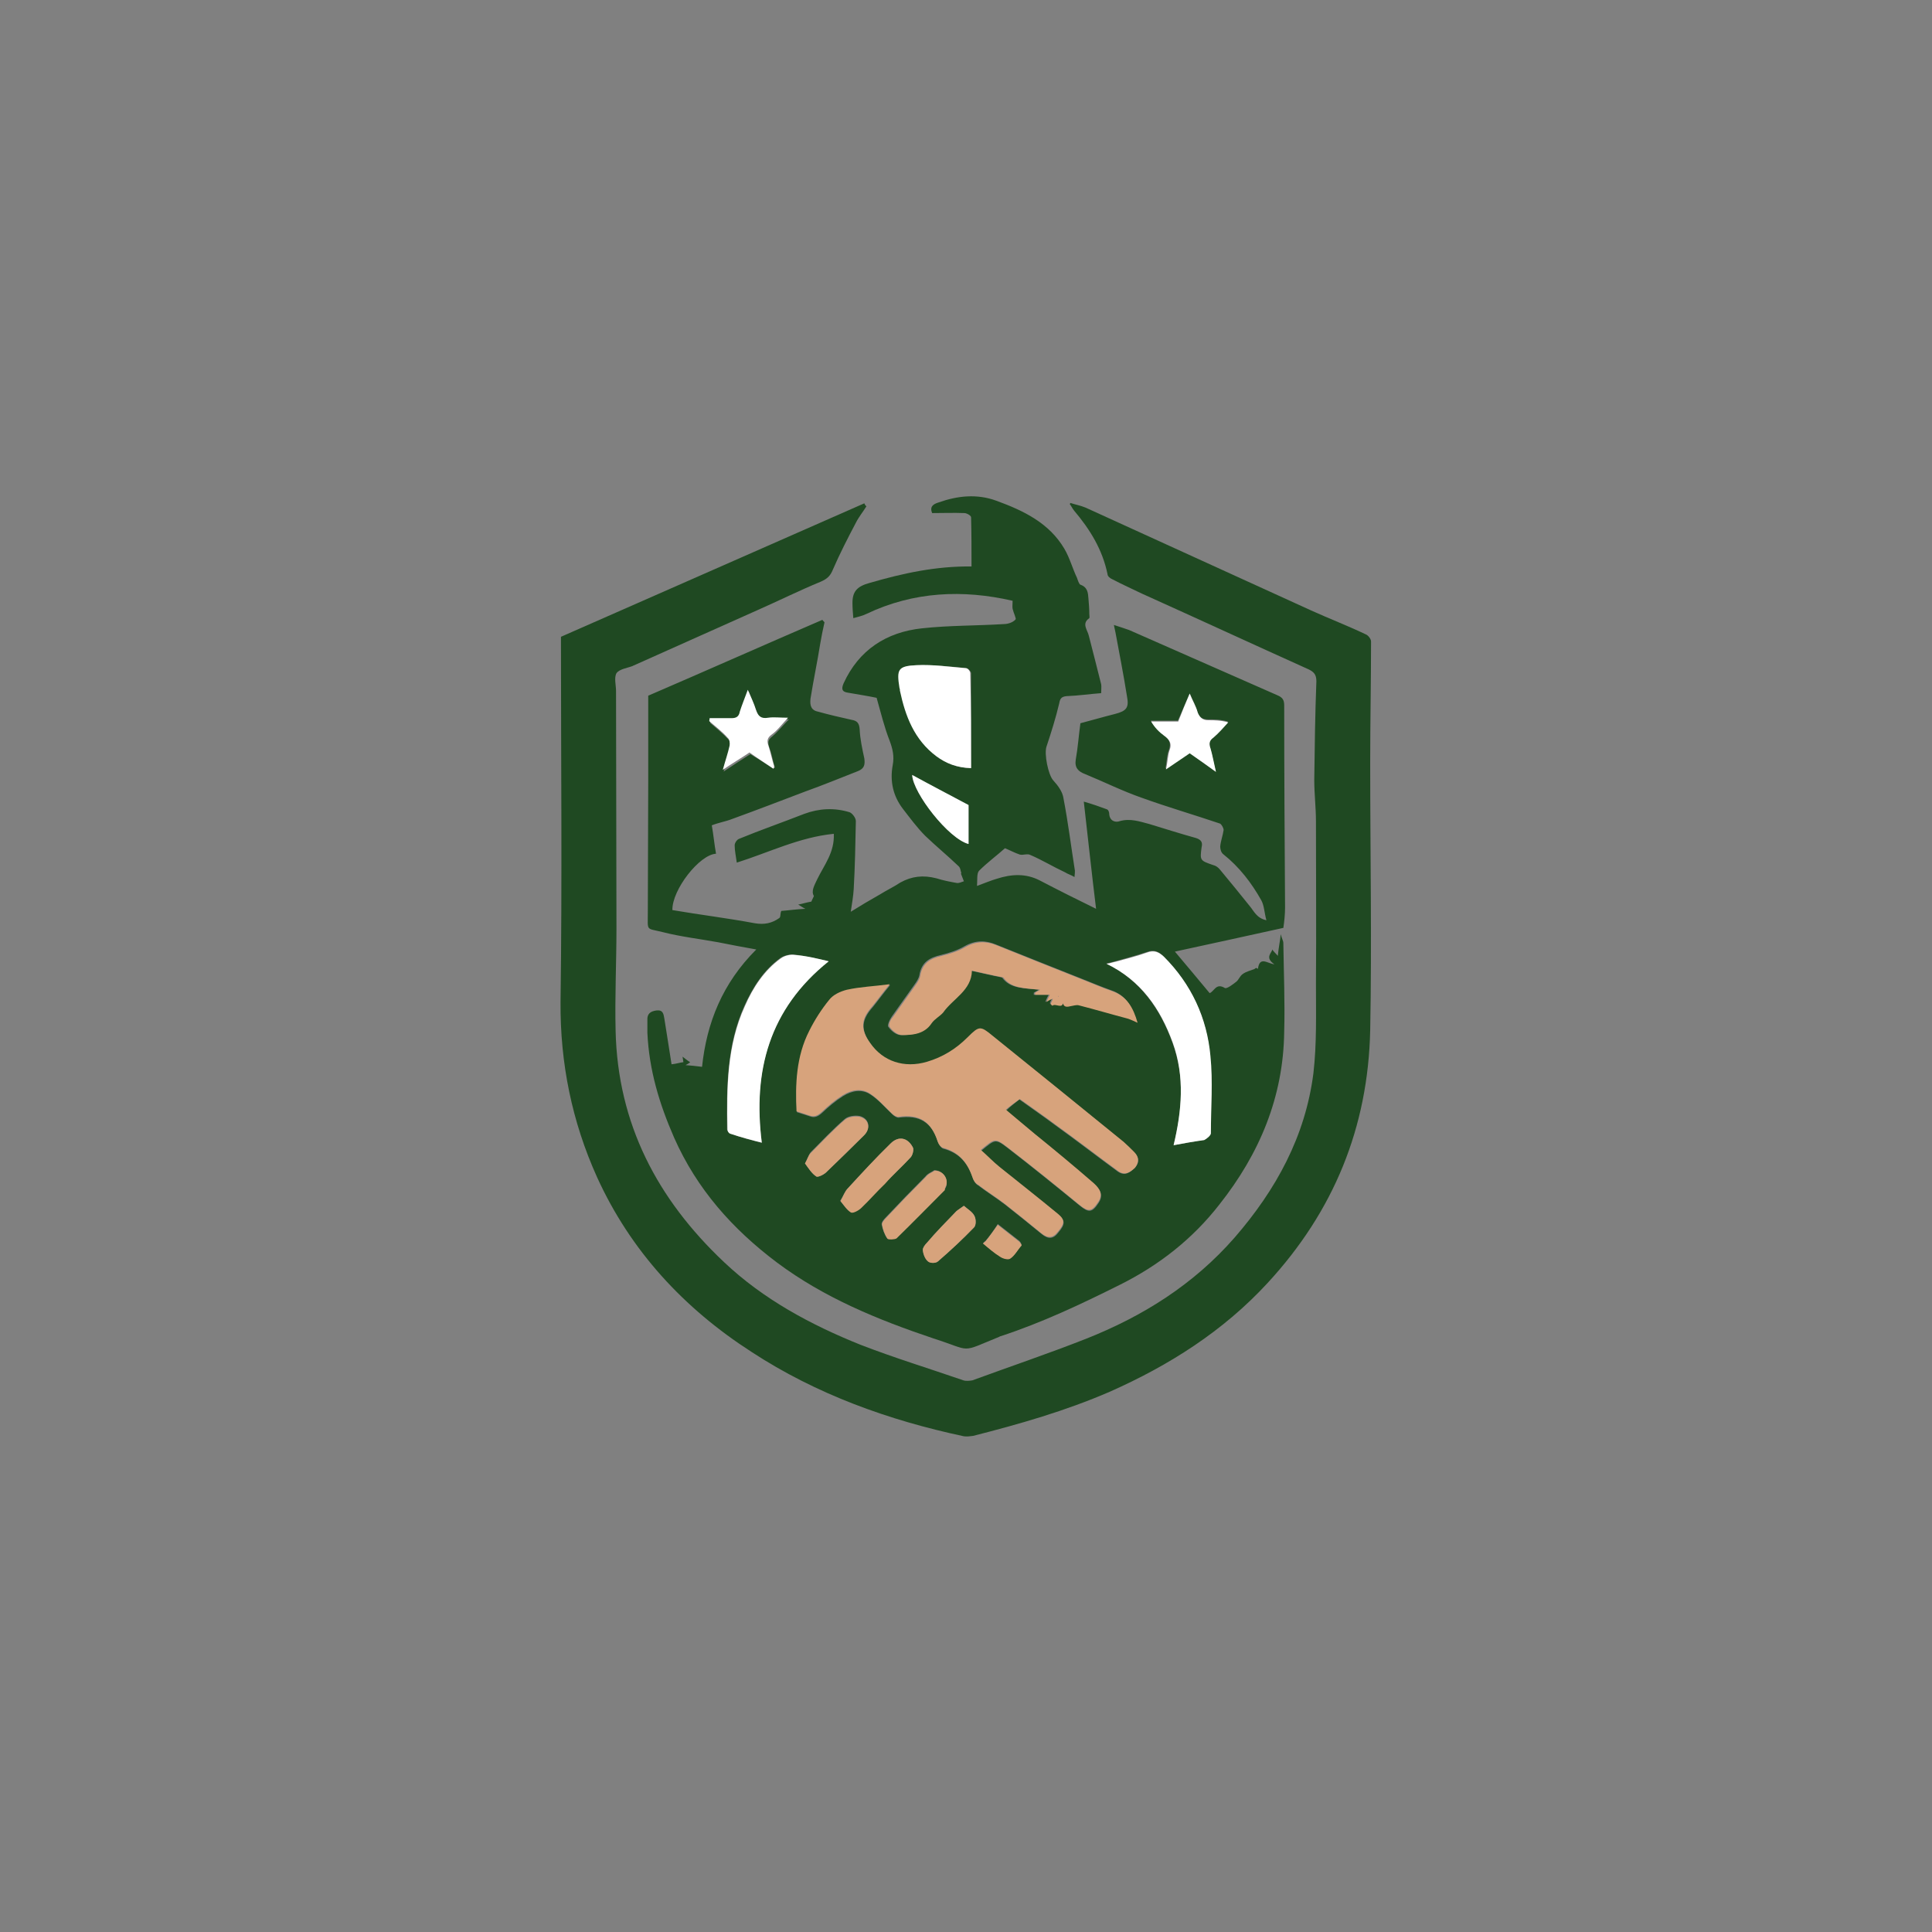<?xml version="1.0" encoding="utf-8"?>
<!-- Generator: Adobe Illustrator 28.0.0, SVG Export Plug-In . SVG Version: 6.00 Build 0)  -->
<svg version="1.1" id="Layer_1" xmlns:serif="http://www.serif.com/"
	 xmlns="http://www.w3.org/2000/svg" xmlns:xlink="http://www.w3.org/1999/xlink" x="0px" y="0px" viewBox="0 0 456 456"
	 style="enable-background:new 0 0 456 456;" xml:space="preserve">
<rect x="0" y="0" width="456" height="456" fill="#808080" stroke="none"/>
<style type="text/css">
	.st0{fill:#1F4922;}
	.st1{fill:#FFFFFF;}
	.st2{fill:#D7A37C;}
</style>
<g>
	<path class="st0" d="M296.9,228.7c0.4-3.1,2.2-1.3,3.9-1.1c-2.4-1.6-0.6-2.7-0.5-3.5c0.2,0.4,0.6,0.7,1.3,1.5
		c0.2-2.1,0.5-3.3,0.7-5.1c0.2,1,0.6,1.5,0.6,2.1c0.1,7,0.4,14,0.2,21c-0.2,15.3-5.8,28.7-15.3,40.7c-6.3,8.1-14.2,14.3-23.4,18.9
		c-9.2,4.6-18.5,9-28.3,12.2c-0.1,0-0.1,0-0.2,0.1c-9.6,3.9-6.2,3.4-15.6,0.4c-13.1-4.4-25.8-9.6-36.9-17.9
		c-10.5-7.9-18.9-17.3-24.3-29.5c-3.5-8-5.9-16-6.3-24.7c0-1,0-1.9,0-3c-0.1-1.5,0.7-2.1,2.1-2.3c1.6-0.2,1.7,0.8,1.9,1.9
		c0.6,3.6,1.1,7.1,1.7,10.8c1.1-0.1,1.9-0.4,2.8-0.5c-0.1-0.5-0.1-0.8-0.2-1.3c0.7,0.5,1.2,1,1.8,1.3c-0.1,0.1-0.5,0.4-1.1,0.7
		c1.3,0.1,2.4,0.2,3.9,0.4c1.1-10.4,4.8-19.7,12.8-27.7c-3.3-0.6-6.1-1.1-9-1.7c-4.4-0.8-8.8-1.3-13.1-2.4c-4-1-3.5-0.1-3.5-4.6
		c0-10.5,0.1-21.2,0.1-31.7c0-6.5,0-13.1,0-19.5c13.7-5.9,27.4-12,41.1-17.9c0.1,0.2,0.4,0.4,0.5,0.6c-0.4,1.7-0.7,3.3-1,5
		c-0.7,4.4-1.6,8.6-2.3,13c-0.2,1.7,0.2,2.8,1.9,3.1c2.5,0.7,5.1,1.3,7.8,1.9c1.3,0.2,1.8,0.8,1.9,2.2c0.1,2.3,0.6,4.6,1.1,6.9
		c0.2,1.5,0,2.4-1.5,3c-4.1,1.6-8.2,3.3-12.4,4.8c-5.8,2.2-11.5,4.4-17.3,6.5c-1.5,0.6-3,0.8-4.8,1.5c0.4,2.2,0.6,4.5,1,6.7
		c-3.9,0.2-10.4,8.5-10.3,13.3c6.4,1.1,13,1.9,19.4,3.1c2.3,0.4,4.1,0,5.8-1.2c0.4-0.2,0.2-1,0.5-1.7c1.5-0.1,3.5-0.4,5.7-0.5
		c-0.5-0.2-1-0.6-1.7-1c1.1-0.2,1.9-0.5,3.1-0.7c0,0,0.2-0.5,0.6-1.3c-0.7-1.2,0.1-2.5,0.8-4c1.6-3.3,4.1-6.3,3.9-10.7
		c-8.1,0.8-15.3,4.4-22.9,6.8c-0.2-1.5-0.5-2.8-0.5-4.1c0-0.5,0.5-1.3,1-1.5c5.1-2.1,10.3-3.9,15.4-5.9c3.5-1.3,7.1-1.5,10.7-0.4
		c0.6,0.2,1.5,1.3,1.5,2.1c-0.1,5.3-0.2,10.7-0.5,16c-0.1,1.7-0.4,3.4-0.7,5.4c2.4-1.5,4.6-2.8,6.9-4.1c1.6-1,3.3-1.8,4.8-2.8
		c2.7-1.5,5.4-1.8,8.5-1c1.6,0.5,3.1,0.8,4.8,1.1c0.5,0.1,1.1-0.2,1.7-0.4c-0.2-0.6-0.5-1.2-0.7-1.8l0.1-0.1
		c-0.2-0.6-0.2-1.3-0.7-1.7c-2.5-2.4-5.3-4.7-7.8-7.1c-1.9-1.9-3.6-4.2-5.3-6.4c-2.3-3-3.1-6.5-2.4-10.3c0.4-2.1,0-3.8-0.7-5.7
		c-1.3-3.3-2.1-6.7-3.1-10.2c-1.9-0.4-4.4-0.8-6.7-1.2c-1.6-0.2-1.6-1-1.1-2.2c3.6-7.9,10.1-12.1,18.5-13c6.4-0.7,12.8-0.6,19.3-1
		c1,0,2.2-0.4,2.8-1.1c0.2-0.2-0.5-1.6-0.7-2.5c-0.1-0.5,0-1.1,0-1.9c-11.7-2.7-23.4-2.2-34.5,3.1c-1,0.5-2.1,0.7-3.1,1
		c-0.1-1.2-0.2-2.4-0.2-3.6c0-2.7,1.1-3.9,4-4.7c7.9-2.3,15.7-4,24.1-3.9c0-4,0-7.8-0.1-11.6c0-0.4-1-1-1.6-1c-2.5-0.1-5.1,0-7.6,0
		c-0.6-1.5,0.2-2.1,1.5-2.5c4.5-1.6,9.1-2.1,13.7-0.4c6.3,2.3,12.4,5.2,16,11.3c1.3,2.2,1.9,4.6,3,6.9c0.2,0.6,0.5,1.5,0.8,1.6
		c1.7,0.6,1.8,1.9,1.9,3.3c0.1,1.2,0.2,2.4,0.2,3.6c0,0.4,0.1,0.8,0,1c-1.9,1.3-0.4,2.8-0.1,4.2c1,3.8,1.9,7.5,2.9,11.4
		c0.1,0.6,0,1.2,0,2.1c-2.7,0.2-5.4,0.6-8.1,0.7c-1.2,0.1-1.6,0.5-1.8,1.7c-0.8,3.4-1.9,6.9-3,10.2c-0.6,1.7,0.4,6.7,1.6,8
		c1.1,1.2,2.2,2.7,2.4,4.2c1.1,5.7,1.8,11.4,2.7,17.1c0,0.4,0,0.7-0.1,1.5c-0.8-0.5-1.6-0.7-2.2-1.1c-2.8-1.3-5.4-2.9-8.2-4.1
		c-0.7-0.4-1.7,0.1-2.5-0.1c-1.2-0.4-2.3-1-3.5-1.5c-1.9,1.7-4.2,3.4-6.1,5.3c-0.6,0.6-0.4,2.2-0.5,3.6c1.9-0.7,3.3-1.3,4.7-1.7
		c3.4-1.1,6.8-1.3,10.1,0.4c4.4,2.3,8.8,4.5,13.3,6.7c-1-8.1-1.9-16.6-2.9-25.3c2.1,0.6,3.8,1.2,5.4,1.8c0.4,0.1,0.6,0.7,0.6,1.1
		c0.1,1.7,1.5,2.1,2.5,1.7c2.5-0.7,4.7,0.1,7,0.7c3.6,1.1,7.4,2.3,11,3.3c1.2,0.4,1.6,1,1.3,2.2c-0.4,3.1-0.4,3.1,2.8,4.2
		c0.5,0.1,1.1,0.5,1.5,1c2.4,2.9,4.8,5.8,7.1,8.7c1,1.2,1.6,2.8,3.9,3.3c-0.5-1.8-0.5-3.4-1.2-4.7c-2.3-4.1-5.2-7.9-9-10.9
		c-0.5-0.4-0.7-1.2-0.7-1.8c0.1-1.3,0.6-2.5,0.8-3.9c0-0.5-0.5-1.3-0.8-1.5c-6.2-2.1-12.4-3.9-18.5-6.1c-4.6-1.6-9-3.8-13.4-5.6
		c-1.6-0.6-2.5-1.5-2.2-3.4c0.5-2.8,0.7-5.7,1.1-8.6c2.7-0.7,5.4-1.5,8.2-2.2c2.7-0.7,3.3-1.5,2.8-4.1c-0.8-5.1-1.8-10.1-2.7-15
		c-0.1-0.5-0.2-1-0.4-1.9c1.5,0.5,2.5,0.8,3.6,1.2c11.6,5.1,23.4,10.3,35,15.4c1.2,0.5,1.6,1.1,1.6,2.4c0,15.9,0.1,31.8,0.2,47.7
		c0,1.7-0.2,3.4-0.4,4.8c-8.7,1.9-17.2,3.8-25.6,5.6c2.9,3.4,5.6,6.7,8.2,9.8c1.1-0.4,1.5-2.5,3.6-1.2c0.5,0.2,1.8-0.8,2.7-1.5
		c0.6-0.5,0.8-1.3,1.5-1.8c0.8-0.6,1.8-0.8,2.8-1.2C296.5,228.3,296.7,228.5,296.9,228.7z M248.3,235.5c-0.1,0.5-0.4,0.8-0.5,1.3
		c0.1,0.1,0.2,0.2,0.4,0.4c0.7-0.8,2.7,1.3,2.5-1.5c-0.2,1.3,0.4,1.8,1.7,1.6c0.7-0.1,1.5-0.4,2.1-0.2c3.9,1,7.6,2.1,11.4,3.1
		c0.7,0.2,1.5,0.6,2.4,1c-1-3.5-2.5-6.3-6.1-7.5c-2.3-0.8-4.6-1.8-6.9-2.7c-6.8-2.7-13.6-5.4-20.3-8.1c-2.4-1-4.8-1-7.3,0.4
		c-1.7,1-3.6,1.6-5.6,2.1c-2.7,0.6-4.6,1.7-5.1,4.7c-0.1,0.7-0.6,1.5-1.1,2.2c-1.8,2.5-3.6,5.1-5.4,7.6c-0.5,0.7-1.2,2.2-0.8,2.5
		c0.7,1,1.9,1.9,2.9,1.9c2.5,0,5.3-0.2,7-2.8c0.7-1,1.9-1.6,2.7-2.5c2.3-3.3,6.7-5.2,6.8-9.9c2.4,0.5,4.8,1.1,7.4,1.6
		c1.9,2.7,5.2,2.5,8.7,2.9c-0.7,0.4-1,0.6-1.2,0.7c0,0.1,0,0.2,0,0.5c1.2,0,2.4,0,3.5,0c-0.1,0.2-0.4,0.7-0.8,1.7
		C247.7,235.9,248.1,235.7,248.3,235.5z M240.6,259.5c2.9,2.1,5.7,4,8.5,6.1c5,3.6,9.8,7.3,14.7,10.9c1.7,1.2,2.9,0.2,4-0.8
		c1.1-1.2,1.2-2.4,0-3.6c-0.8-0.8-1.7-1.7-2.5-2.4c-10.3-8.4-20.6-16.7-31-25.1c-2.8-2.3-3.1-2.3-5.8,0.4c-2.8,2.8-5.9,4.7-9.6,5.8
		c-5.4,1.6-10.4-0.1-13.4-4.4c-2.4-3.3-2.2-5.7,0.5-8.7c1.3-1.6,2.5-3.3,4.1-5.2c-3.8,0.5-6.9,0.6-10.1,1.3
		c-1.6,0.4-3.3,1.2-4.2,2.4c-1.8,2.2-3.4,4.7-4.7,7.3c-3.1,6.1-3.3,12.6-3,19c1.2,0.4,2.2,0.7,3.1,1c1.1,0.4,1.9,0,2.8-0.8
		c1.6-1.5,3.1-2.8,5-4c2.1-1.3,4.4-1.7,6.4-0.4c1.9,1.2,3.5,3.1,5.2,4.7c0.4,0.4,1,0.8,1.5,0.8c5-0.7,7.8,1.1,9.3,5.8
		c0.2,0.6,0.7,1.3,1.2,1.5c3.8,1,5.8,3.4,7,6.9c0.2,0.7,0.7,1.5,1.3,1.8c2.1,1.6,4.2,2.9,6.3,4.5c2.9,2.3,5.8,4.6,8.7,7
		c1.5,1.2,2.7,1.2,3.9-0.4c1.6-1.9,1.7-2.8,0-4.2c-4.6-3.8-9.2-7.4-13.8-11.1c-1.5-1.2-2.9-2.7-4.4-4c3.3-2.7,3.3-2.9,6.3-0.6
		c5.7,4.4,11.4,9,17,13.6c2.1,1.7,2.9,1.6,4.4-0.7c1.2-1.8,0.4-3.1-1-4.4c-4.6-4-9.3-7.9-14-11.7c-2.2-1.8-4.5-3.8-6.8-5.7
		C238.5,261.1,239.5,260.4,240.6,259.5z M277,270.3c2.5-0.5,4.8-0.8,7.1-1.3c0.6-0.1,1.6-1,1.6-1.6c0.1-6.1,0.5-12.1-0.1-18.2
		c-0.8-9.1-4.5-17-11-23.5c-1.2-1.2-2.3-1.6-3.9-1c-2.4,0.8-5,1.5-7.5,2.2c-0.7,0.2-1.5,0.4-2.1,0.5c8.1,4,12.7,10.7,15.6,18.6
		C279.7,254.1,279,262.2,277,270.3z M179.8,269.7c-2.2-16.8,1.7-31.5,15.7-42.9c-2.8-0.5-5.4-1.2-8-1.5c-1.1-0.1-2.4,0.2-3.3,0.8
		c-4,2.9-6.5,6.9-8.5,11.3c-4.2,9.3-4.2,19.3-4.1,29.1c0,0.4,0.4,0.8,0.7,1C175,268.5,177.4,269.1,179.8,269.7z M229.2,181.3
		c0-7.6,0-15,0-22.4c0-0.4-0.7-1.2-1.1-1.2c-3.9-0.4-7.8-0.8-11.6-0.7c-4.4,0.2-4.7,1.1-4,5.4c0,0.2,0,0.4,0.1,0.6
		c1.3,6.1,3.4,11.6,8.6,15.5C223.3,180.2,225.9,181.2,229.2,181.3z M182.5,181.4c0.1-0.1,0.2-0.2,0.4-0.2c-0.5-1.6-0.7-3.1-1.3-4.7
		c-0.4-1.1-0.4-1.9,0.7-2.7c1.3-1.1,2.3-2.4,3.9-4c-2.1,0-3.4-0.1-4.7,0c-1.7,0.2-2.4-0.5-2.9-1.9c-0.5-1.3-1.1-2.8-1.9-4.7
		c-0.8,2.1-1.5,3.6-1.9,5.2c-0.4,1.1-0.8,1.5-1.9,1.5c-1.7-0.1-3.5,0-5.2,0c0,0.2-0.1,0.5-0.1,0.7c1.5,1.3,3,2.5,4.4,4
		c0.4,0.4,0.5,1.2,0.4,1.8c-0.4,1.8-1,3.5-1.6,5.7c2.4-1.6,4.4-2.9,6.3-4.1C178.8,179,180.7,180.2,182.5,181.4z M280.8,163.7
		c-1.1,2.4-1.8,4.2-2.8,6.4c-2.1,0-4.2,0-6.4,0c1,1.3,1.9,2.4,3,3.3c1.3,1,1.9,1.9,1.3,3.6c-0.5,1.2-0.5,2.7-0.8,4.4
		c2.1-1.3,3.8-2.5,5.6-3.8c1.9,1.5,3.9,2.8,6.2,4.4c-0.5-2.2-0.8-3.9-1.3-5.6c-0.2-1.1-0.2-1.8,0.7-2.5c1.3-1,2.3-2.4,3.5-3.6
		c-1.8-0.5-3.3-0.5-4.7-0.5c-1.3,0-2.1-0.5-2.5-1.8C282.3,166.7,281.6,165.4,280.8,163.7z M198.3,283.4c0.8,1,1.6,2.2,2.5,2.7
		c0.5,0.2,1.8-0.5,2.4-1.1c1.9-1.8,3.6-3.8,5.6-5.7c2.1-2.1,4.1-4,6.1-6.1c0.5-0.5,0.8-1.8,0.6-2.3c-1.2-2.4-3.4-2.9-5.3-1
		c-3.5,3.4-6.8,7-10.2,10.7C199.4,281.2,199.1,282.2,198.3,283.4z M190,274.6c0.8,1.1,1.6,2.4,2.7,3.1c0.4,0.2,1.9-0.5,2.5-1.2
		c2.9-2.8,5.8-5.6,8.7-8.5c1.7-1.7,1.3-4-1-4.6c-1.1-0.2-2.7,0-3.5,0.7c-2.8,2.4-5.4,5.2-8.1,7.9C190.8,272.7,190.6,273.6,190,274.6
		z M220.5,276.2c-0.5,0.4-1.5,0.7-2.1,1.5c-3.1,3.1-6.2,6.3-9.3,9.6c-0.5,0.5-1.1,1.2-1,1.7c0.2,1.1,0.6,2.3,1.3,3.3
		c0.2,0.2,1.6,0.2,2.1-0.1c3.9-3.8,7.6-7.6,11.4-11.4c0.1-0.2,0.4-0.5,0.4-0.7C223.9,278.4,222.6,276.2,220.5,276.2z M228.6,199.2
		c0-3.4,0-6.7,0-9.1c-4.7-2.5-9.1-4.8-13.3-7.1C215.5,187.2,223.9,197.9,228.6,199.2z M227.5,284.6c-0.8,0.6-1.5,1-1.8,1.3
		c-2.3,2.4-4.7,4.8-6.9,7.4c-0.5,0.5-1,1.2-1,1.7c0.1,1,0.5,2.1,1.2,2.7c0.5,0.5,1.9,0.5,2.4,0c2.9-2.5,5.8-5.2,8.5-8
		c0.5-0.5,0.5-1.9,0.1-2.7C229.5,286,228.4,285.4,227.5,284.6z M232.6,292.9c-0.2,0.1-0.4,0.4-0.6,0.5c1.3,1.1,2.7,2.3,4,3.1
		c0.7,0.5,1.9,0.8,2.4,0.5c1.1-0.7,1.8-2.1,2.7-3.1c0.1-0.1-0.2-0.7-0.5-1c-1.7-1.3-3.4-2.7-5.1-4
		C234.5,290.5,233.6,291.7,232.6,292.9z"/>
	<path class="st0" d="M252.6,118.7c1.2,0.4,2.4,0.6,3.6,1.1c17.8,8.1,35.5,16.2,53.3,24.3c4.2,1.9,8.6,3.6,12.8,5.6
		c0.6,0.2,1.3,1.1,1.3,1.7c0,9.6-0.2,19-0.2,28.6c0,21.1,0.4,42.1,0,63.2c-0.5,22.9-8.6,42.7-24.2,59.6
		c-10.5,11.4-23.3,19.5-37.3,25.7c-10.4,4.5-21.2,7.6-32.2,10.4c-0.7,0.1-1.5,0.2-2.2,0.1c-17.8-3.8-34.8-9.9-50.1-19.9
		c-16-10.3-28.6-23.9-36.5-41.3c-5.9-13.1-8.7-26.8-8.6-41.3c0.4-28.7,0.1-57.5,0.1-86.2c23.7-10.4,47.7-21,71.6-31.5
		c0.1,0.2,0.2,0.5,0.5,0.7c-0.8,1.3-1.8,2.5-2.5,3.9c-1.9,3.6-3.8,7.3-5.4,11c-0.6,1.5-1.3,2.2-2.9,2.9c-5.1,2.1-9.9,4.5-14.9,6.7
		c-9.8,4.4-19.5,8.7-29.3,13.1c0,0-0.1,0-0.2,0.1c-1.3,0.5-3.1,0.7-3.8,1.7c-0.6,1.1-0.1,2.8-0.1,4.2c0,18.6,0.1,37.4,0.1,56.1
		c0,8-0.4,16.1-0.2,24.1c0.5,21.9,9.8,39.7,25.6,54.6c9.3,8.8,20.5,14.8,32.2,19.5c8,3.1,16.2,5.6,24.3,8.4c0.6,0.2,1.5,0.1,2.1,0
		c9-3.3,17.9-6.3,26.8-9.8c13.4-5.3,25.4-12.8,35.1-23.9c9.8-11.3,16.7-23.9,18.6-38.8c0.8-6.9,0.6-14,0.6-21.1
		c0.1-12.7,0-25.6,0-38.3c0-3.3-0.4-6.5-0.4-9.8c0.1-7.8,0.2-15.5,0.5-23.3c0-1.6-0.6-2.2-1.8-2.8c-13.1-5.9-26.3-12-39.4-17.9
		c-2.3-1.1-4.7-2.2-7-3.4c-0.5-0.2-1.1-0.7-1.1-1.2c-1.2-5.8-4.1-10.5-7.9-15c-0.4-0.5-0.6-1-1-1.5
		C252.5,119,252.6,118.9,252.6,118.7z"/>
	<path class="st1" d="M277,270.3c1.9-8,2.7-16.2-0.2-24.2c-2.9-8-7.5-14.7-15.6-18.6c0.7-0.1,1.5-0.4,2.1-0.5c2.5-0.7,5-1.3,7.5-2.2
		c1.6-0.6,2.7-0.1,3.9,1c6.5,6.5,10.2,14.5,11,23.5c0.6,5.9,0.1,12.1,0.1,18.2c0,0.5-1,1.3-1.6,1.6
		C281.9,269.4,279.6,269.8,277,270.3z"/>
	<path class="st1" d="M179.8,269.7c-2.4-0.6-5-1.3-7.4-2.1c-0.4-0.1-0.7-0.6-0.7-1c-0.2-9.9-0.1-19.9,4.1-29.1
		c1.9-4.4,4.6-8.5,8.5-11.3c0.8-0.6,2.2-1,3.3-0.8c2.7,0.2,5.2,0.8,8,1.5C181.5,238.2,177.7,252.8,179.8,269.7z"/>
	<path class="st1" d="M229.2,181.3c-3.3-0.1-5.9-1.1-8.2-2.8c-5.2-3.9-7.3-9.4-8.6-15.5c0-0.2,0-0.4-0.1-0.6c-0.7-4.4-0.4-5.2,4-5.4
		c3.9-0.2,7.8,0.4,11.6,0.7c0.5,0,1.1,0.7,1.1,1.2C229.2,166.3,229.2,173.6,229.2,181.3z"/>
	<path class="st1" d="M182.5,181.4c-1.8-1.2-3.8-2.5-5.6-3.8c-1.9,1.3-4,2.5-6.3,4.1c0.6-2.2,1.2-3.9,1.6-5.7c0.1-0.6,0-1.5-0.4-1.8
		c-1.3-1.5-2.9-2.7-4.4-4c0-0.2,0.1-0.5,0.1-0.7c1.7,0,3.5,0,5.2,0c1.1,0,1.7-0.4,1.9-1.5c0.5-1.6,1.1-3,1.9-5.2
		c0.8,1.9,1.5,3.3,1.9,4.7c0.5,1.5,1.2,2.2,2.9,1.9c1.3-0.2,2.8,0,4.7,0c-1.6,1.7-2.5,3-3.9,4c-1.1,0.8-1.1,1.6-0.7,2.7
		c0.5,1.6,0.8,3.1,1.3,4.7C182.7,181.3,182.6,181.4,182.5,181.4z"/>
	<path class="st1" d="M280.8,163.7c0.7,1.8,1.5,3,1.9,4.5c0.5,1.2,1.2,1.8,2.5,1.8c1.5,0,2.9,0,4.7,0.5c-1.1,1.2-2.2,2.5-3.5,3.6
		c-1,0.7-1.1,1.5-0.7,2.5c0.5,1.7,0.8,3.5,1.3,5.6c-2.3-1.7-4.2-3-6.2-4.4c-1.8,1.2-3.5,2.4-5.6,3.8c0.4-1.7,0.4-3.1,0.8-4.4
		c0.7-1.7,0-2.7-1.3-3.6c-1.1-0.8-2.2-1.9-3-3.3c2.2,0,4.2,0,6.4,0C279,168,279.8,166,280.8,163.7z"/>
	<path class="st1" d="M228.6,199.2c-4.7-1.2-13.1-12-13.3-16.3c4.2,2.3,8.6,4.6,13.3,7.1C228.6,192.5,228.6,195.7,228.6,199.2z"/>
	<g>
		<path class="st2" d="M267.7,271.9c-0.8-0.8-1.7-1.7-2.5-2.4c-10.3-8.4-20.6-16.7-31-25.1c-2.8-2.3-3.1-2.3-5.8,0.4
			c-2.8,2.8-5.9,4.7-9.6,5.8c-5.4,1.6-10.4-0.1-13.4-4.4c-2.4-3.3-2.2-5.7,0.5-8.7c1.3-1.6,2.5-3.3,4.1-5.2
			c-3.8,0.5-6.9,0.6-10.1,1.3c-1.6,0.4-3.3,1.2-4.2,2.4c-1.8,2.2-3.4,4.7-4.7,7.3c-3.1,6.1-3.3,12.6-3,19c1.2,0.4,2.2,0.7,3.1,1
			c1.1,0.4,1.9,0,2.8-0.8c1.6-1.5,3.1-2.8,5-4c2.1-1.3,4.4-1.7,6.4-0.4c1.9,1.2,3.5,3.1,5.2,4.7c0.4,0.4,1,0.8,1.5,0.8
			c5-0.7,7.8,1.1,9.3,5.8c0.2,0.6,0.7,1.3,1.2,1.5c3.8,1,5.8,3.4,7,6.9c0.2,0.7,0.7,1.5,1.3,1.8c2.1,1.6,4.2,2.9,6.3,4.5
			c2.9,2.3,5.8,4.6,8.7,7c1.5,1.2,2.7,1.2,3.9-0.4c1.6-1.9,1.7-2.8,0-4.2c-4.6-3.8-9.2-7.4-13.8-11.1c-1.5-1.2-2.9-2.7-4.4-4
			c3.3-2.7,3.3-2.9,6.3-0.6c5.7,4.4,11.4,9,17,13.6c2.1,1.7,2.9,1.6,4.4-0.7c1.2-1.8,0.4-3.1-1-4.4c-4.6-4-9.3-7.9-14-11.7
			c-2.2-1.8-4.5-3.8-6.8-5.7c1.2-1,2.2-1.7,3.3-2.5c2.9,2.1,5.7,4,8.5,6.1c5,3.6,9.8,7.3,14.7,10.9c1.7,1.2,2.9,0.2,4-0.8
			C268.8,274.4,268.9,273.1,267.7,271.9z"/>
		<path class="st2" d="M210,242.4c0.7,1,1.9,1.9,2.9,1.9c2.5,0,5.3-0.2,7-2.8c0.7-1,1.9-1.6,2.7-2.5c2.3-3.3,6.7-5.2,6.8-9.9
			c2.4,0.5,4.8,1.1,7.4,1.6c1.9,2.7,5.2,2.5,8.7,2.9c-0.7,0.4-1,0.6-1.2,0.7c0,0.1,0,0.2,0,0.5c1.2,0,2.4,0,3.5,0
			c-0.1,0.2-0.4,0.7-0.8,1.7c0.7-0.5,1.1-0.6,1.5-0.8c-0.1,0.5-0.4,0.8-0.5,1.3c0.1,0.1,0.2,0.2,0.4,0.4c0.6-0.7,2.3,0.8,2.5-0.7
			c0.1,0.8,0.6,1.1,1.7,0.8c0.7-0.1,1.5-0.4,2.1-0.2c3.9,1,7.6,2.1,11.4,3.1c0.7,0.2,1.5,0.6,2.4,1c-1-3.5-2.5-6.3-6.1-7.5
			c-2.3-0.8-4.6-1.8-6.9-2.7c-6.8-2.7-13.6-5.4-20.3-8.1c-2.4-1-4.8-1-7.3,0.4c-1.7,1-3.6,1.6-5.6,2.1c-2.7,0.6-4.6,1.7-5.1,4.7
			c-0.1,0.7-0.6,1.5-1.1,2.2c-1.8,2.5-3.6,5.1-5.4,7.6C210.2,240.6,209.6,241.9,210,242.4z M249.9,235.2c-0.1,0-0.2,0-0.2,0
			C249.8,235,249.8,235,249.9,235.2z"/>
		<path class="st2" d="M214.9,273.2c0.5-0.5,0.8-1.8,0.6-2.3c-1.2-2.4-3.4-2.9-5.3-1c-3.5,3.4-6.8,7-10.2,10.7
			c-0.6,0.7-1,1.7-1.6,2.9c0.8,1,1.6,2.2,2.5,2.7c0.5,0.2,1.8-0.5,2.4-1.1c1.9-1.8,3.6-3.8,5.6-5.7
			C210.8,277.2,213,275.3,214.9,273.2z"/>
		<path class="st2" d="M202.9,263.6c-1.1-0.2-2.7,0-3.5,0.7c-2.8,2.4-5.4,5.2-8.1,7.9c-0.5,0.5-0.7,1.3-1.3,2.4
			c0.8,1.1,1.6,2.4,2.7,3.1c0.4,0.2,1.9-0.5,2.5-1.2c2.9-2.8,5.8-5.6,8.7-8.5C205.6,266.4,205.1,264.1,202.9,263.6z"/>
		<path class="st2" d="M223.3,279.9c0.6-1.6-0.6-3.6-2.7-3.6c-0.5,0.4-1.5,0.7-2.1,1.5c-3.1,3.1-6.2,6.3-9.3,9.6
			c-0.5,0.5-1.1,1.2-1,1.7c0.2,1.1,0.6,2.3,1.3,3.3c0.2,0.2,1.6,0.2,2.1-0.1c3.9-3.8,7.6-7.6,11.4-11.4
			C223,280.3,223.2,280.1,223.3,279.9z"/>
		<path class="st2" d="M227.5,284.6c-0.8,0.6-1.5,1-1.8,1.3c-2.3,2.4-4.7,4.8-6.9,7.4c-0.5,0.5-1,1.2-1,1.7c0.1,1,0.5,2.1,1.2,2.7
			c0.5,0.5,1.9,0.5,2.4,0c2.9-2.5,5.8-5.2,8.5-8c0.5-0.5,0.5-1.9,0.1-2.7C229.5,286,228.4,285.4,227.5,284.6z"/>
		<path class="st2" d="M240.6,293.1c-1.7-1.3-3.4-2.7-5.1-4c-1.1,1.5-1.9,2.7-2.9,3.9c-0.2,0.1-0.4,0.4-0.6,0.5
			c1.3,1.1,2.7,2.3,4,3.1c0.7,0.5,1.9,0.8,2.4,0.5c1.1-0.7,1.8-2.1,2.7-3.1C241.2,293.9,240.8,293.3,240.6,293.1z"/>
	</g>
</g>
</svg>
